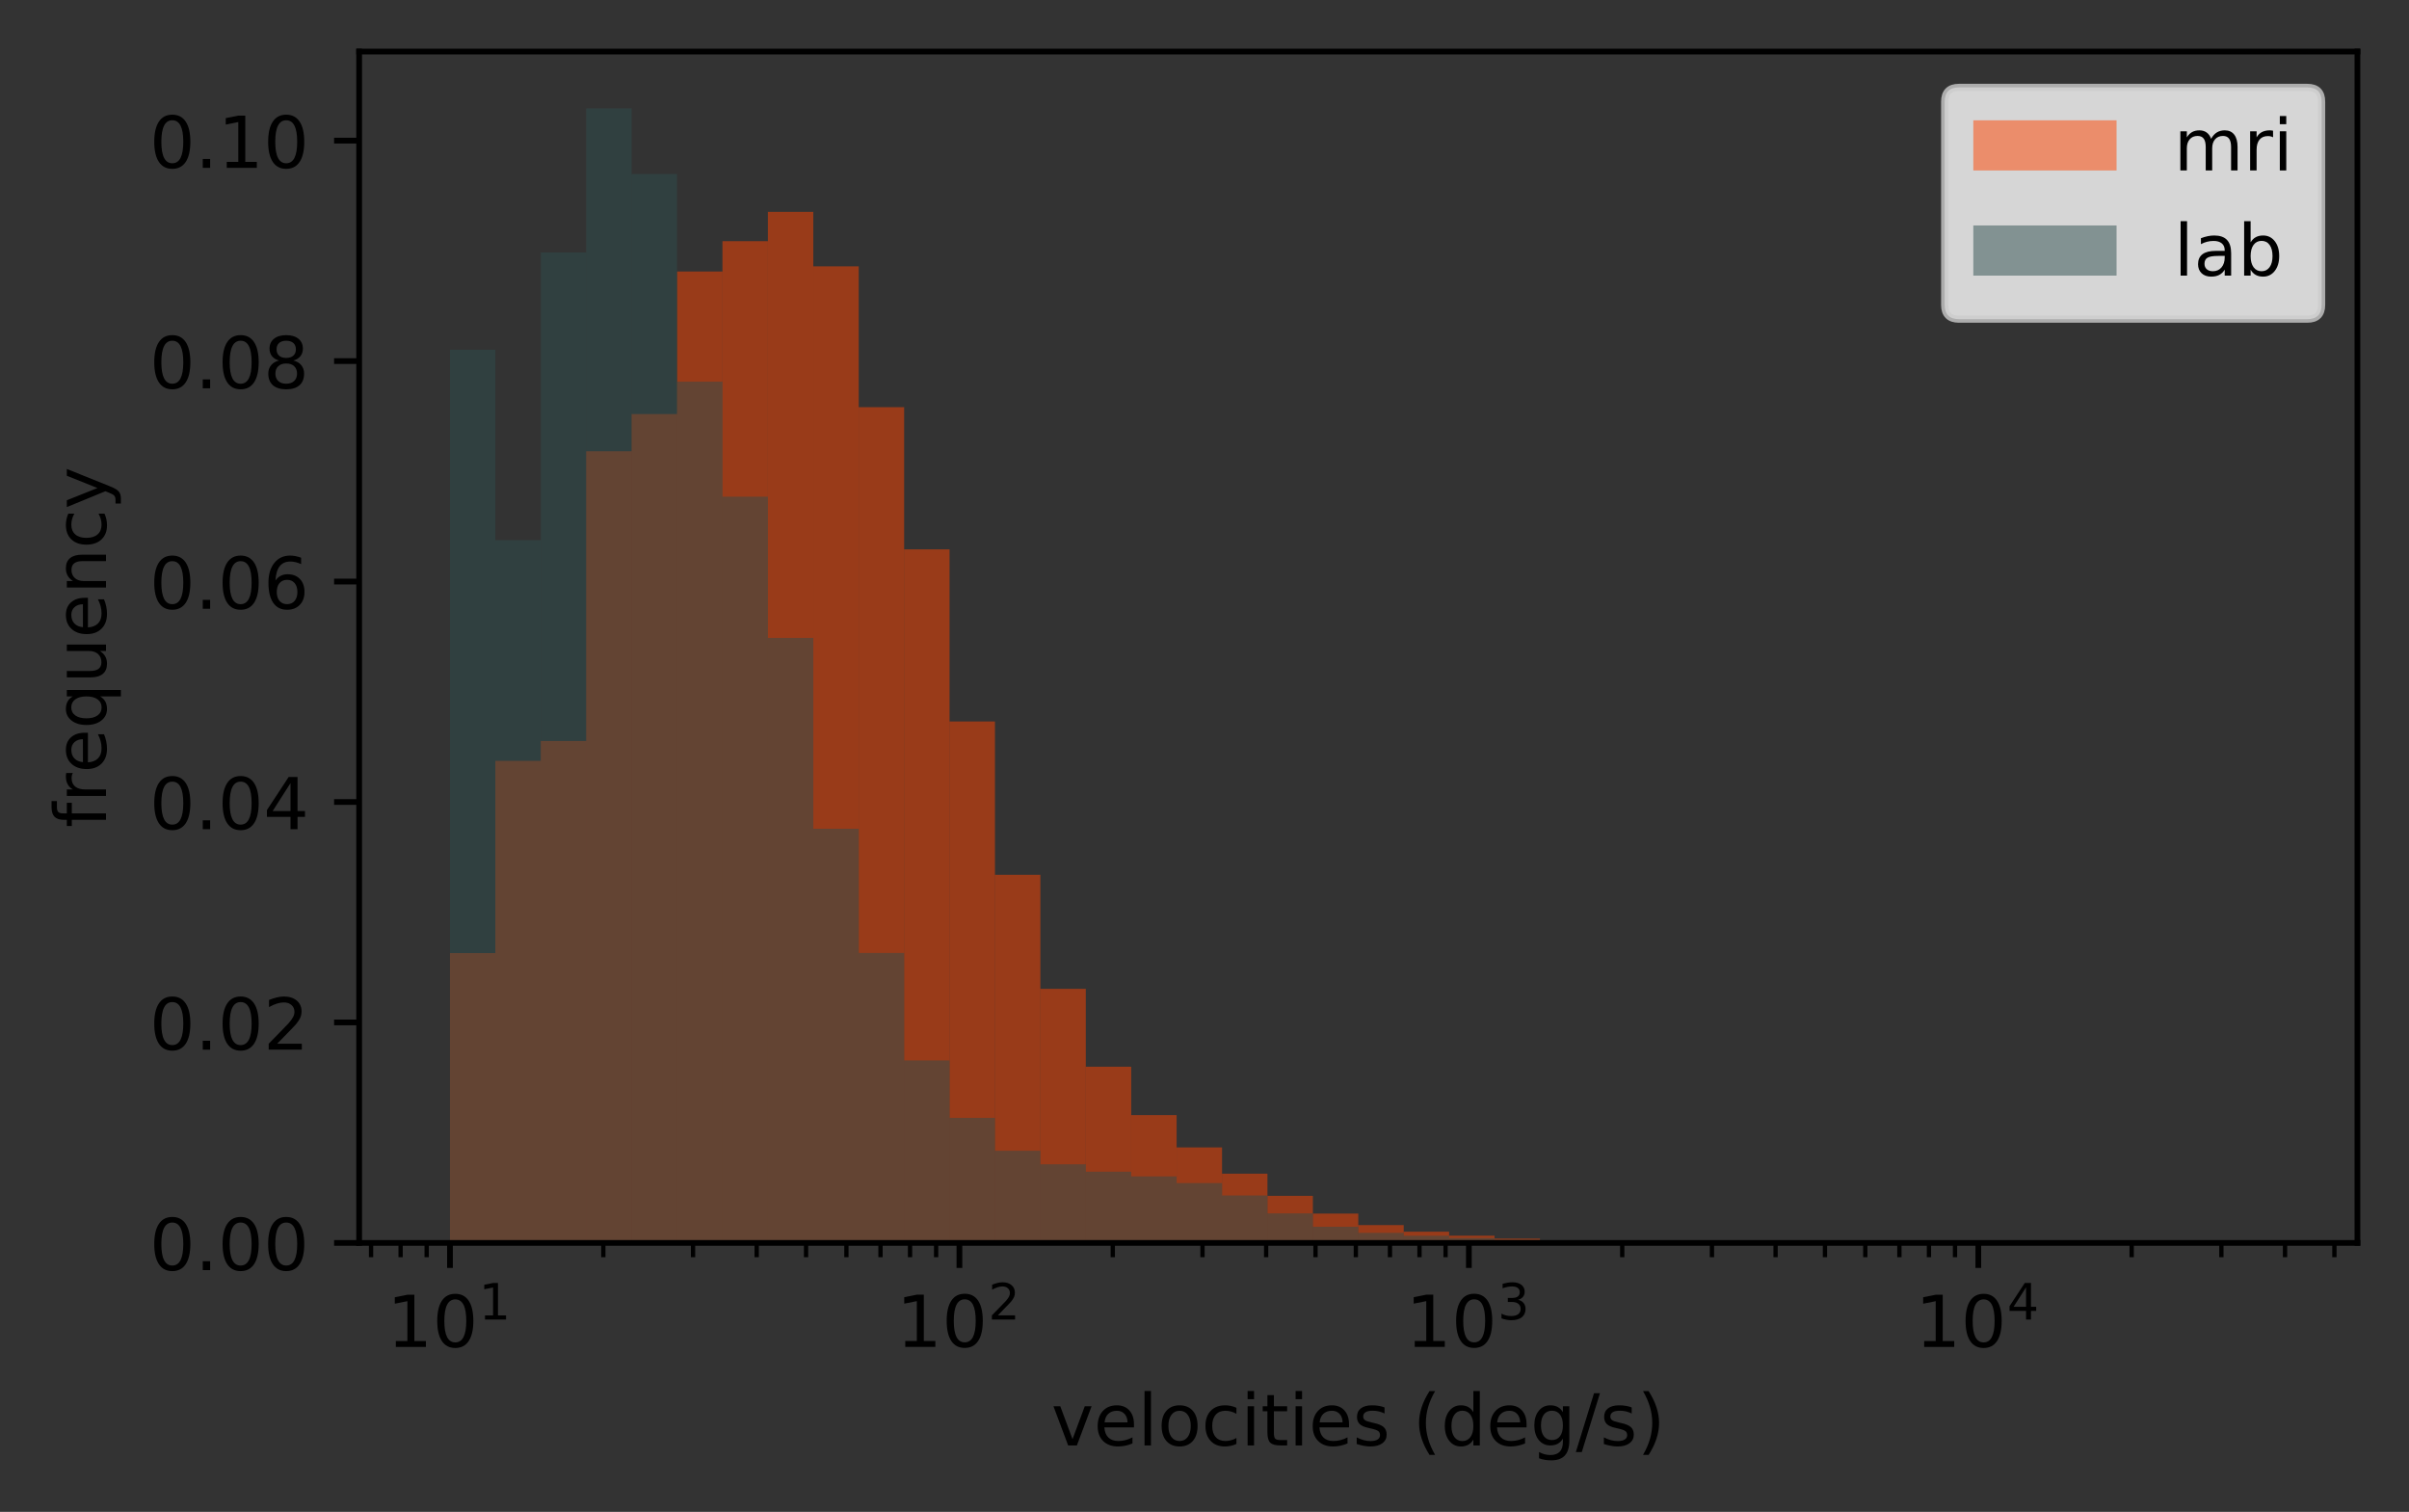 <?xml version="1.0" encoding="utf-8" standalone="no"?>
<!DOCTYPE svg PUBLIC "-//W3C//DTD SVG 1.1//EN"
  "http://www.w3.org/Graphics/SVG/1.1/DTD/svg11.dtd">
<!-- Created with matplotlib (https://matplotlib.org/) -->
<svg height="211.076pt" version="1.1" viewBox="0 0 336.344 211.076" width="336.344pt" xmlns="http://www.w3.org/2000/svg" xmlns:xlink="http://www.w3.org/1999/xlink">
 <rect x="0" y="0" width="336.344" height="211.076" fill="#333333" stroke="none"/>
 <defs>
  <style type="text/css">
*{stroke-linecap:butt;stroke-linejoin:round;}
  </style>
 </defs>
 <g id="figure_1">
  <g id="patch_1">
   <path d="M 0 211.076 
L 336.344 211.076 
L 336.344 0 
L 0 0 
z
" style="fill:none;"/>
  </g>
  <g id="axes_1">
   <g id="patch_2">
    <path d="M 50.144 173.52 
L 329.144 173.52 
L 329.144 7.2 
L 50.144 7.2 
z
" style="fill:none;"/>
   </g>
   <g id="patch_3">
    <path clip-path="url(#p67530478c2)" d="M 62.826 173.52 
L 69.166 173.52 
L 69.166 133.055 
L 62.826 133.055 
z
" style="fill:#ff4500;opacity:0.5;"/>
   </g>
   <g id="patch_4">
    <path clip-path="url(#p67530478c2)" d="M 69.166 173.52 
L 75.507 173.52 
L 75.507 106.223 
L 69.166 106.223 
z
" style="fill:#ff4500;opacity:0.5;"/>
   </g>
   <g id="patch_5">
    <path clip-path="url(#p67530478c2)" d="M 75.507 173.52 
L 81.848 173.52 
L 81.848 103.447 
L 75.507 103.447 
z
" style="fill:#ff4500;opacity:0.5;"/>
   </g>
   <g id="patch_6">
    <path clip-path="url(#p67530478c2)" d="M 81.848 173.52 
L 88.189 173.52 
L 88.189 63.003 
L 81.848 63.003 
z
" style="fill:#ff4500;opacity:0.5;"/>
   </g>
   <g id="patch_7">
    <path clip-path="url(#p67530478c2)" d="M 88.189 173.52 
L 94.53 173.52 
L 94.53 57.803 
L 88.189 57.803 
z
" style="fill:#ff4500;opacity:0.5;"/>
   </g>
   <g id="patch_8">
    <path clip-path="url(#p67530478c2)" d="M 94.53 173.52 
L 100.871 173.52 
L 100.871 37.905 
L 94.53 37.905 
z
" style="fill:#ff4500;opacity:0.5;"/>
   </g>
   <g id="patch_9">
    <path clip-path="url(#p67530478c2)" d="M 100.871 173.52 
L 107.212 173.52 
L 107.212 33.67 
L 100.871 33.67 
z
" style="fill:#ff4500;opacity:0.5;"/>
   </g>
   <g id="patch_10">
    <path clip-path="url(#p67530478c2)" d="M 107.212 173.52 
L 113.553 173.52 
L 113.553 29.583 
L 107.212 29.583 
z
" style="fill:#ff4500;opacity:0.5;"/>
   </g>
   <g id="patch_11">
    <path clip-path="url(#p67530478c2)" d="M 113.553 173.52 
L 119.894 173.52 
L 119.894 37.186 
L 113.553 37.186 
z
" style="fill:#ff4500;opacity:0.5;"/>
   </g>
   <g id="patch_12">
    <path clip-path="url(#p67530478c2)" d="M 119.894 173.52 
L 126.235 173.52 
L 126.235 56.848 
L 119.894 56.848 
z
" style="fill:#ff4500;opacity:0.5;"/>
   </g>
   <g id="patch_13">
    <path clip-path="url(#p67530478c2)" d="M 126.235 173.52 
L 132.576 173.52 
L 132.576 76.697 
L 126.235 76.697 
z
" style="fill:#ff4500;opacity:0.5;"/>
   </g>
   <g id="patch_14">
    <path clip-path="url(#p67530478c2)" d="M 132.576 173.52 
L 138.916 173.52 
L 138.916 100.725 
L 132.576 100.725 
z
" style="fill:#ff4500;opacity:0.5;"/>
   </g>
   <g id="patch_15">
    <path clip-path="url(#p67530478c2)" d="M 138.916 173.52 
L 145.257 173.52 
L 145.257 122.13 
L 138.916 122.13 
z
" style="fill:#ff4500;opacity:0.5;"/>
   </g>
   <g id="patch_16">
    <path clip-path="url(#p67530478c2)" d="M 145.257 173.52 
L 151.598 173.52 
L 151.598 138.051 
L 145.257 138.051 
z
" style="fill:#ff4500;opacity:0.5;"/>
   </g>
   <g id="patch_17">
    <path clip-path="url(#p67530478c2)" d="M 151.598 173.52 
L 157.939 173.52 
L 157.939 148.927 
L 151.598 148.927 
z
" style="fill:#ff4500;opacity:0.5;"/>
   </g>
   <g id="patch_18">
    <path clip-path="url(#p67530478c2)" d="M 157.939 173.52 
L 164.28 173.52 
L 164.28 155.676 
L 157.939 155.676 
z
" style="fill:#ff4500;opacity:0.5;"/>
   </g>
   <g id="patch_19">
    <path clip-path="url(#p67530478c2)" d="M 164.28 173.52 
L 170.621 173.52 
L 170.621 160.186 
L 164.28 160.186 
z
" style="fill:#ff4500;opacity:0.5;"/>
   </g>
   <g id="patch_20">
    <path clip-path="url(#p67530478c2)" d="M 170.621 173.52 
L 176.962 173.52 
L 176.962 163.858 
L 170.621 163.858 
z
" style="fill:#ff4500;opacity:0.5;"/>
   </g>
   <g id="patch_21">
    <path clip-path="url(#p67530478c2)" d="M 176.962 173.52 
L 183.303 173.52 
L 183.303 166.949 
L 176.962 166.949 
z
" style="fill:#ff4500;opacity:0.5;"/>
   </g>
   <g id="patch_22">
    <path clip-path="url(#p67530478c2)" d="M 183.303 173.52 
L 189.644 173.52 
L 189.644 169.424 
L 183.303 169.424 
z
" style="fill:#ff4500;opacity:0.5;"/>
   </g>
   <g id="patch_23">
    <path clip-path="url(#p67530478c2)" d="M 189.644 173.52 
L 195.985 173.52 
L 195.985 171.036 
L 189.644 171.036 
z
" style="fill:#ff4500;opacity:0.5;"/>
   </g>
   <g id="patch_24">
    <path clip-path="url(#p67530478c2)" d="M 195.985 173.52 
L 202.326 173.52 
L 202.326 171.958 
L 195.985 171.958 
z
" style="fill:#ff4500;opacity:0.5;"/>
   </g>
   <g id="patch_25">
    <path clip-path="url(#p67530478c2)" d="M 202.326 173.52 
L 208.666 173.52 
L 208.666 172.512 
L 202.326 172.512 
z
" style="fill:#ff4500;opacity:0.5;"/>
   </g>
   <g id="patch_26">
    <path clip-path="url(#p67530478c2)" d="M 208.666 173.52 
L 215.007 173.52 
L 215.007 172.923 
L 208.666 172.923 
z
" style="fill:#ff4500;opacity:0.5;"/>
   </g>
   <g id="patch_27">
    <path clip-path="url(#p67530478c2)" d="M 215.007 173.52 
L 221.348 173.52 
L 221.348 173.2 
L 215.007 173.2 
z
" style="fill:#ff4500;opacity:0.5;"/>
   </g>
   <g id="patch_28">
    <path clip-path="url(#p67530478c2)" d="M 221.348 173.52 
L 227.689 173.52 
L 227.689 173.364 
L 221.348 173.364 
z
" style="fill:#ff4500;opacity:0.5;"/>
   </g>
   <g id="patch_29">
    <path clip-path="url(#p67530478c2)" d="M 227.689 173.52 
L 234.03 173.52 
L 234.03 173.441 
L 227.689 173.441 
z
" style="fill:#ff4500;opacity:0.5;"/>
   </g>
   <g id="patch_30">
    <path clip-path="url(#p67530478c2)" d="M 234.03 173.52 
L 240.371 173.52 
L 240.371 173.481 
L 234.03 173.481 
z
" style="fill:#ff4500;opacity:0.5;"/>
   </g>
   <g id="patch_31">
    <path clip-path="url(#p67530478c2)" d="M 240.371 173.52 
L 246.712 173.52 
L 246.712 173.5 
L 240.371 173.5 
z
" style="fill:#ff4500;opacity:0.5;"/>
   </g>
   <g id="patch_32">
    <path clip-path="url(#p67530478c2)" d="M 246.712 173.52 
L 253.053 173.52 
L 253.053 173.511 
L 246.712 173.511 
z
" style="fill:#ff4500;opacity:0.5;"/>
   </g>
   <g id="patch_33">
    <path clip-path="url(#p67530478c2)" d="M 253.053 173.52 
L 259.394 173.52 
L 259.394 173.515 
L 253.053 173.515 
z
" style="fill:#ff4500;opacity:0.5;"/>
   </g>
   <g id="patch_34">
    <path clip-path="url(#p67530478c2)" d="M 259.394 173.52 
L 265.735 173.52 
L 265.735 173.515 
L 259.394 173.515 
z
" style="fill:#ff4500;opacity:0.5;"/>
   </g>
   <g id="patch_35">
    <path clip-path="url(#p67530478c2)" d="M 265.735 173.52 
L 272.076 173.52 
L 272.076 173.513 
L 265.735 173.513 
z
" style="fill:#ff4500;opacity:0.5;"/>
   </g>
   <g id="patch_36">
    <path clip-path="url(#p67530478c2)" d="M 272.076 173.52 
L 278.416 173.52 
L 278.416 173.508 
L 272.076 173.508 
z
" style="fill:#ff4500;opacity:0.5;"/>
   </g>
   <g id="patch_37">
    <path clip-path="url(#p67530478c2)" d="M 278.416 173.52 
L 284.757 173.52 
L 284.757 173.511 
L 278.416 173.511 
z
" style="fill:#ff4500;opacity:0.5;"/>
   </g>
   <g id="patch_38">
    <path clip-path="url(#p67530478c2)" d="M 284.757 173.52 
L 291.098 173.52 
L 291.098 173.516 
L 284.757 173.516 
z
" style="fill:#ff4500;opacity:0.5;"/>
   </g>
   <g id="patch_39">
    <path clip-path="url(#p67530478c2)" d="M 291.098 173.52 
L 297.439 173.52 
L 297.439 173.519 
L 291.098 173.519 
z
" style="fill:#ff4500;opacity:0.5;"/>
   </g>
   <g id="patch_40">
    <path clip-path="url(#p67530478c2)" d="M 297.439 173.52 
L 303.78 173.52 
L 303.78 173.52 
L 297.439 173.52 
z
" style="fill:#ff4500;opacity:0.5;"/>
   </g>
   <g id="patch_41">
    <path clip-path="url(#p67530478c2)" d="M 303.78 173.52 
L 310.121 173.52 
L 310.121 173.52 
L 303.78 173.52 
z
" style="fill:#ff4500;opacity:0.5;"/>
   </g>
   <g id="patch_42">
    <path clip-path="url(#p67530478c2)" d="M 310.121 173.52 
L 316.462 173.52 
L 316.462 173.52 
L 310.121 173.52 
z
" style="fill:#ff4500;opacity:0.5;"/>
   </g>
   <g id="patch_43">
    <path clip-path="url(#p67530478c2)" d="M 62.826 173.52 
L 69.166 173.52 
L 69.166 48.83 
L 62.826 48.83 
z
" style="fill:#2f4f4f;opacity:0.5;"/>
   </g>
   <g id="patch_44">
    <path clip-path="url(#p67530478c2)" d="M 69.166 173.52 
L 75.507 173.52 
L 75.507 75.411 
L 69.166 75.411 
z
" style="fill:#2f4f4f;opacity:0.5;"/>
   </g>
   <g id="patch_45">
    <path clip-path="url(#p67530478c2)" d="M 75.507 173.52 
L 81.848 173.52 
L 81.848 35.242 
L 75.507 35.242 
z
" style="fill:#2f4f4f;opacity:0.5;"/>
   </g>
   <g id="patch_46">
    <path clip-path="url(#p67530478c2)" d="M 81.848 173.52 
L 88.189 173.52 
L 88.189 15.12 
L 81.848 15.12 
z
" style="fill:#2f4f4f;opacity:0.5;"/>
   </g>
   <g id="patch_47">
    <path clip-path="url(#p67530478c2)" d="M 88.189 173.52 
L 94.53 173.52 
L 94.53 24.285 
L 88.189 24.285 
z
" style="fill:#2f4f4f;opacity:0.5;"/>
   </g>
   <g id="patch_48">
    <path clip-path="url(#p67530478c2)" d="M 94.53 173.52 
L 100.871 173.52 
L 100.871 53.286 
L 94.53 53.286 
z
" style="fill:#2f4f4f;opacity:0.5;"/>
   </g>
   <g id="patch_49">
    <path clip-path="url(#p67530478c2)" d="M 100.871 173.52 
L 107.212 173.52 
L 107.212 69.341 
L 100.871 69.341 
z
" style="fill:#2f4f4f;opacity:0.5;"/>
   </g>
   <g id="patch_50">
    <path clip-path="url(#p67530478c2)" d="M 107.212 173.52 
L 113.553 173.52 
L 113.553 89.058 
L 107.212 89.058 
z
" style="fill:#2f4f4f;opacity:0.5;"/>
   </g>
   <g id="patch_51">
    <path clip-path="url(#p67530478c2)" d="M 113.553 173.52 
L 119.894 173.52 
L 119.894 115.7 
L 113.553 115.7 
z
" style="fill:#2f4f4f;opacity:0.5;"/>
   </g>
   <g id="patch_52">
    <path clip-path="url(#p67530478c2)" d="M 119.894 173.52 
L 126.235 173.52 
L 126.235 133.041 
L 119.894 133.041 
z
" style="fill:#2f4f4f;opacity:0.5;"/>
   </g>
   <g id="patch_53">
    <path clip-path="url(#p67530478c2)" d="M 126.235 173.52 
L 132.576 173.52 
L 132.576 148.047 
L 126.235 148.047 
z
" style="fill:#2f4f4f;opacity:0.5;"/>
   </g>
   <g id="patch_54">
    <path clip-path="url(#p67530478c2)" d="M 132.576 173.52 
L 138.916 173.52 
L 138.916 156.062 
L 132.576 156.062 
z
" style="fill:#2f4f4f;opacity:0.5;"/>
   </g>
   <g id="patch_55">
    <path clip-path="url(#p67530478c2)" d="M 138.916 173.52 
L 145.257 173.52 
L 145.257 160.654 
L 138.916 160.654 
z
" style="fill:#2f4f4f;opacity:0.5;"/>
   </g>
   <g id="patch_56">
    <path clip-path="url(#p67530478c2)" d="M 145.257 173.52 
L 151.598 173.52 
L 151.598 162.552 
L 145.257 162.552 
z
" style="fill:#2f4f4f;opacity:0.5;"/>
   </g>
   <g id="patch_57">
    <path clip-path="url(#p67530478c2)" d="M 151.598 173.52 
L 157.939 173.52 
L 157.939 163.583 
L 151.598 163.583 
z
" style="fill:#2f4f4f;opacity:0.5;"/>
   </g>
   <g id="patch_58">
    <path clip-path="url(#p67530478c2)" d="M 157.939 173.52 
L 164.28 173.52 
L 164.28 164.232 
L 157.939 164.232 
z
" style="fill:#2f4f4f;opacity:0.5;"/>
   </g>
   <g id="patch_59">
    <path clip-path="url(#p67530478c2)" d="M 164.28 173.52 
L 170.621 173.52 
L 170.621 165.166 
L 164.28 165.166 
z
" style="fill:#2f4f4f;opacity:0.5;"/>
   </g>
   <g id="patch_60">
    <path clip-path="url(#p67530478c2)" d="M 170.621 173.52 
L 176.962 173.52 
L 176.962 166.895 
L 170.621 166.895 
z
" style="fill:#2f4f4f;opacity:0.5;"/>
   </g>
   <g id="patch_61">
    <path clip-path="url(#p67530478c2)" d="M 176.962 173.52 
L 183.303 173.52 
L 183.303 169.404 
L 176.962 169.404 
z
" style="fill:#2f4f4f;opacity:0.5;"/>
   </g>
   <g id="patch_62">
    <path clip-path="url(#p67530478c2)" d="M 183.303 173.52 
L 189.644 173.52 
L 189.644 171.268 
L 183.303 171.268 
z
" style="fill:#2f4f4f;opacity:0.5;"/>
   </g>
   <g id="patch_63">
    <path clip-path="url(#p67530478c2)" d="M 189.644 173.52 
L 195.985 173.52 
L 195.985 172.115 
L 189.644 172.115 
z
" style="fill:#2f4f4f;opacity:0.5;"/>
   </g>
   <g id="patch_64">
    <path clip-path="url(#p67530478c2)" d="M 195.985 173.52 
L 202.326 173.52 
L 202.326 172.522 
L 195.985 172.522 
z
" style="fill:#2f4f4f;opacity:0.5;"/>
   </g>
   <g id="patch_65">
    <path clip-path="url(#p67530478c2)" d="M 202.326 173.52 
L 208.666 173.52 
L 208.666 172.834 
L 202.326 172.834 
z
" style="fill:#2f4f4f;opacity:0.5;"/>
   </g>
   <g id="patch_66">
    <path clip-path="url(#p67530478c2)" d="M 208.666 173.52 
L 215.007 173.52 
L 215.007 173.071 
L 208.666 173.071 
z
" style="fill:#2f4f4f;opacity:0.5;"/>
   </g>
   <g id="patch_67">
    <path clip-path="url(#p67530478c2)" d="M 215.007 173.52 
L 221.348 173.52 
L 221.348 173.228 
L 215.007 173.228 
z
" style="fill:#2f4f4f;opacity:0.5;"/>
   </g>
   <g id="patch_68">
    <path clip-path="url(#p67530478c2)" d="M 221.348 173.52 
L 227.689 173.52 
L 227.689 173.328 
L 221.348 173.328 
z
" style="fill:#2f4f4f;opacity:0.5;"/>
   </g>
   <g id="patch_69">
    <path clip-path="url(#p67530478c2)" d="M 227.689 173.52 
L 234.03 173.52 
L 234.03 173.394 
L 227.689 173.394 
z
" style="fill:#2f4f4f;opacity:0.5;"/>
   </g>
   <g id="patch_70">
    <path clip-path="url(#p67530478c2)" d="M 234.03 173.52 
L 240.371 173.52 
L 240.371 173.437 
L 234.03 173.437 
z
" style="fill:#2f4f4f;opacity:0.5;"/>
   </g>
   <g id="patch_71">
    <path clip-path="url(#p67530478c2)" d="M 240.371 173.52 
L 246.712 173.52 
L 246.712 173.466 
L 240.371 173.466 
z
" style="fill:#2f4f4f;opacity:0.5;"/>
   </g>
   <g id="patch_72">
    <path clip-path="url(#p67530478c2)" d="M 246.712 173.52 
L 253.053 173.52 
L 253.053 173.487 
L 246.712 173.487 
z
" style="fill:#2f4f4f;opacity:0.5;"/>
   </g>
   <g id="patch_73">
    <path clip-path="url(#p67530478c2)" d="M 253.053 173.52 
L 259.394 173.52 
L 259.394 173.5 
L 253.053 173.5 
z
" style="fill:#2f4f4f;opacity:0.5;"/>
   </g>
   <g id="patch_74">
    <path clip-path="url(#p67530478c2)" d="M 259.394 173.52 
L 265.735 173.52 
L 265.735 173.51 
L 259.394 173.51 
z
" style="fill:#2f4f4f;opacity:0.5;"/>
   </g>
   <g id="patch_75">
    <path clip-path="url(#p67530478c2)" d="M 265.735 173.52 
L 272.076 173.52 
L 272.076 173.512 
L 265.735 173.512 
z
" style="fill:#2f4f4f;opacity:0.5;"/>
   </g>
   <g id="patch_76">
    <path clip-path="url(#p67530478c2)" d="M 272.076 173.52 
L 278.416 173.52 
L 278.416 173.514 
L 272.076 173.514 
z
" style="fill:#2f4f4f;opacity:0.5;"/>
   </g>
   <g id="patch_77">
    <path clip-path="url(#p67530478c2)" d="M 278.416 173.52 
L 284.757 173.52 
L 284.757 173.515 
L 278.416 173.515 
z
" style="fill:#2f4f4f;opacity:0.5;"/>
   </g>
   <g id="patch_78">
    <path clip-path="url(#p67530478c2)" d="M 284.757 173.52 
L 291.098 173.52 
L 291.098 173.515 
L 284.757 173.515 
z
" style="fill:#2f4f4f;opacity:0.5;"/>
   </g>
   <g id="patch_79">
    <path clip-path="url(#p67530478c2)" d="M 291.098 173.52 
L 297.439 173.52 
L 297.439 173.514 
L 291.098 173.514 
z
" style="fill:#2f4f4f;opacity:0.5;"/>
   </g>
   <g id="patch_80">
    <path clip-path="url(#p67530478c2)" d="M 297.439 173.52 
L 303.78 173.52 
L 303.78 173.515 
L 297.439 173.515 
z
" style="fill:#2f4f4f;opacity:0.5;"/>
   </g>
   <g id="patch_81">
    <path clip-path="url(#p67530478c2)" d="M 303.78 173.52 
L 310.121 173.52 
L 310.121 173.517 
L 303.78 173.517 
z
" style="fill:#2f4f4f;opacity:0.5;"/>
   </g>
   <g id="patch_82">
    <path clip-path="url(#p67530478c2)" d="M 310.121 173.52 
L 316.462 173.52 
L 316.462 173.518 
L 310.121 173.518 
z
" style="fill:#2f4f4f;opacity:0.5;"/>
   </g>
   <g id="matplotlib.axis_1">
    <g id="xtick_1">
     <g id="line2d_1">
      <defs>
       <path d="M 0 0 
L 0 3.5 
" id="mc84f4c2211" style="stroke:#000000;stroke-width:0.8;"/>
      </defs>
      <g>
       <use style="stroke:#000000;stroke-width:0.8;" x="62.826" xlink:href="#mc84f4c2211" y="173.52"/>
      </g>
     </g>
     <g id="text_1">
      <!-- $\mathdefault{10^{1}}$ -->
      <defs>
       <path d="M 12.406 8.297 
L 28.516 8.297 
L 28.516 63.922 
L 10.984 60.406 
L 10.984 69.391 
L 28.422 72.906 
L 38.281 72.906 
L 38.281 8.297 
L 54.391 8.297 
L 54.391 0 
L 12.406 0 
z
" id="DejaVuSans-49"/>
       <path d="M 31.781 66.406 
Q 24.172 66.406 20.328 58.906 
Q 16.5 51.422 16.5 36.375 
Q 16.5 21.391 20.328 13.891 
Q 24.172 6.391 31.781 6.391 
Q 39.453 6.391 43.281 13.891 
Q 47.125 21.391 47.125 36.375 
Q 47.125 51.422 43.281 58.906 
Q 39.453 66.406 31.781 66.406 
z
M 31.781 74.219 
Q 44.047 74.219 50.516 64.516 
Q 56.984 54.828 56.984 36.375 
Q 56.984 17.969 50.516 8.266 
Q 44.047 -1.422 31.781 -1.422 
Q 19.531 -1.422 13.062 8.266 
Q 6.594 17.969 6.594 36.375 
Q 6.594 54.828 13.062 64.516 
Q 19.531 74.219 31.781 74.219 
z
" id="DejaVuSans-48"/>
      </defs>
      <g transform="translate(54.026 188.118)scale(0.1 -0.1)">
       <use transform="translate(0 0.684)" xlink:href="#DejaVuSans-49"/>
       <use transform="translate(63.623 0.684)" xlink:href="#DejaVuSans-48"/>
       <use transform="translate(128.203 38.966)scale(0.7)" xlink:href="#DejaVuSans-49"/>
      </g>
     </g>
    </g>
    <g id="xtick_2">
     <g id="line2d_2">
      <g>
       <use style="stroke:#000000;stroke-width:0.8;" x="133.954" xlink:href="#mc84f4c2211" y="173.52"/>
      </g>
     </g>
     <g id="text_2">
      <!-- $\mathdefault{10^{2}}$ -->
      <defs>
       <path d="M 19.188 8.297 
L 53.609 8.297 
L 53.609 0 
L 7.328 0 
L 7.328 8.297 
Q 12.938 14.109 22.625 23.891 
Q 32.328 33.688 34.812 36.531 
Q 39.547 41.844 41.422 45.531 
Q 43.312 49.219 43.312 52.781 
Q 43.312 58.594 39.234 62.25 
Q 35.156 65.922 28.609 65.922 
Q 23.969 65.922 18.812 64.312 
Q 13.672 62.703 7.812 59.422 
L 7.812 69.391 
Q 13.766 71.781 18.938 73 
Q 24.125 74.219 28.422 74.219 
Q 39.75 74.219 46.484 68.547 
Q 53.219 62.891 53.219 53.422 
Q 53.219 48.922 51.531 44.891 
Q 49.859 40.875 45.406 35.406 
Q 44.188 33.984 37.641 27.219 
Q 31.109 20.453 19.188 8.297 
z
" id="DejaVuSans-50"/>
      </defs>
      <g transform="translate(125.154 188.118)scale(0.1 -0.1)">
       <use transform="translate(0 0.766)" xlink:href="#DejaVuSans-49"/>
       <use transform="translate(63.623 0.766)" xlink:href="#DejaVuSans-48"/>
       <use transform="translate(128.203 39.047)scale(0.7)" xlink:href="#DejaVuSans-50"/>
      </g>
     </g>
    </g>
    <g id="xtick_3">
     <g id="line2d_3">
      <g>
       <use style="stroke:#000000;stroke-width:0.8;" x="205.083" xlink:href="#mc84f4c2211" y="173.52"/>
      </g>
     </g>
     <g id="text_3">
      <!-- $\mathdefault{10^{3}}$ -->
      <defs>
       <path d="M 40.578 39.312 
Q 47.656 37.797 51.625 33 
Q 55.609 28.219 55.609 21.188 
Q 55.609 10.406 48.188 4.484 
Q 40.766 -1.422 27.094 -1.422 
Q 22.516 -1.422 17.656 -0.516 
Q 12.797 0.391 7.625 2.203 
L 7.625 11.719 
Q 11.719 9.328 16.594 8.109 
Q 21.484 6.891 26.812 6.891 
Q 36.078 6.891 40.938 10.547 
Q 45.797 14.203 45.797 21.188 
Q 45.797 27.641 41.281 31.266 
Q 36.766 34.906 28.719 34.906 
L 20.219 34.906 
L 20.219 43.016 
L 29.109 43.016 
Q 36.375 43.016 40.234 45.922 
Q 44.094 48.828 44.094 54.297 
Q 44.094 59.906 40.109 62.906 
Q 36.141 65.922 28.719 65.922 
Q 24.656 65.922 20.016 65.031 
Q 15.375 64.156 9.812 62.312 
L 9.812 71.094 
Q 15.438 72.656 20.344 73.438 
Q 25.25 74.219 29.594 74.219 
Q 40.828 74.219 47.359 69.109 
Q 53.906 64.016 53.906 55.328 
Q 53.906 49.266 50.438 45.094 
Q 46.969 40.922 40.578 39.312 
z
" id="DejaVuSans-51"/>
      </defs>
      <g transform="translate(196.283 188.118)scale(0.1 -0.1)">
       <use transform="translate(0 0.766)" xlink:href="#DejaVuSans-49"/>
       <use transform="translate(63.623 0.766)" xlink:href="#DejaVuSans-48"/>
       <use transform="translate(128.203 39.047)scale(0.7)" xlink:href="#DejaVuSans-51"/>
      </g>
     </g>
    </g>
    <g id="xtick_4">
     <g id="line2d_4">
      <g>
       <use style="stroke:#000000;stroke-width:0.8;" x="276.212" xlink:href="#mc84f4c2211" y="173.52"/>
      </g>
     </g>
     <g id="text_4">
      <!-- $\mathdefault{10^{4}}$ -->
      <defs>
       <path d="M 37.797 64.312 
L 12.891 25.391 
L 37.797 25.391 
z
M 35.203 72.906 
L 47.609 72.906 
L 47.609 25.391 
L 58.016 25.391 
L 58.016 17.188 
L 47.609 17.188 
L 47.609 0 
L 37.797 0 
L 37.797 17.188 
L 4.891 17.188 
L 4.891 26.703 
z
" id="DejaVuSans-52"/>
      </defs>
      <g transform="translate(267.412 188.118)scale(0.1 -0.1)">
       <use transform="translate(0 0.684)" xlink:href="#DejaVuSans-49"/>
       <use transform="translate(63.623 0.684)" xlink:href="#DejaVuSans-48"/>
       <use transform="translate(128.203 38.966)scale(0.7)" xlink:href="#DejaVuSans-52"/>
      </g>
     </g>
    </g>
    <g id="xtick_5">
     <g id="line2d_5">
      <defs>
       <path d="M 0 0 
L 0 2 
" id="mb5d6087bf0" style="stroke:#000000;stroke-width:0.6;"/>
      </defs>
      <g>
       <use style="stroke:#000000;stroke-width:0.6;" x="51.808" xlink:href="#mb5d6087bf0" y="173.52"/>
      </g>
     </g>
    </g>
    <g id="xtick_6">
     <g id="line2d_6">
      <g>
       <use style="stroke:#000000;stroke-width:0.6;" x="55.932" xlink:href="#mb5d6087bf0" y="173.52"/>
      </g>
     </g>
    </g>
    <g id="xtick_7">
     <g id="line2d_7">
      <g>
       <use style="stroke:#000000;stroke-width:0.6;" x="59.571" xlink:href="#mb5d6087bf0" y="173.52"/>
      </g>
     </g>
    </g>
    <g id="xtick_8">
     <g id="line2d_8">
      <g>
       <use style="stroke:#000000;stroke-width:0.6;" x="84.237" xlink:href="#mb5d6087bf0" y="173.52"/>
      </g>
     </g>
    </g>
    <g id="xtick_9">
     <g id="line2d_9">
      <g>
       <use style="stroke:#000000;stroke-width:0.6;" x="96.763" xlink:href="#mb5d6087bf0" y="173.52"/>
      </g>
     </g>
    </g>
    <g id="xtick_10">
     <g id="line2d_10">
      <g>
       <use style="stroke:#000000;stroke-width:0.6;" x="105.649" xlink:href="#mb5d6087bf0" y="173.52"/>
      </g>
     </g>
    </g>
    <g id="xtick_11">
     <g id="line2d_11">
      <g>
       <use style="stroke:#000000;stroke-width:0.6;" x="112.543" xlink:href="#mb5d6087bf0" y="173.52"/>
      </g>
     </g>
    </g>
    <g id="xtick_12">
     <g id="line2d_12">
      <g>
       <use style="stroke:#000000;stroke-width:0.6;" x="118.175" xlink:href="#mb5d6087bf0" y="173.52"/>
      </g>
     </g>
    </g>
    <g id="xtick_13">
     <g id="line2d_13">
      <g>
       <use style="stroke:#000000;stroke-width:0.6;" x="122.936" xlink:href="#mb5d6087bf0" y="173.52"/>
      </g>
     </g>
    </g>
    <g id="xtick_14">
     <g id="line2d_14">
      <g>
       <use style="stroke:#000000;stroke-width:0.6;" x="127.061" xlink:href="#mb5d6087bf0" y="173.52"/>
      </g>
     </g>
    </g>
    <g id="xtick_15">
     <g id="line2d_15">
      <g>
       <use style="stroke:#000000;stroke-width:0.6;" x="130.7" xlink:href="#mb5d6087bf0" y="173.52"/>
      </g>
     </g>
    </g>
    <g id="xtick_16">
     <g id="line2d_16">
      <g>
       <use style="stroke:#000000;stroke-width:0.6;" x="155.366" xlink:href="#mb5d6087bf0" y="173.52"/>
      </g>
     </g>
    </g>
    <g id="xtick_17">
     <g id="line2d_17">
      <g>
       <use style="stroke:#000000;stroke-width:0.6;" x="167.892" xlink:href="#mb5d6087bf0" y="173.52"/>
      </g>
     </g>
    </g>
    <g id="xtick_18">
     <g id="line2d_18">
      <g>
       <use style="stroke:#000000;stroke-width:0.6;" x="176.778" xlink:href="#mb5d6087bf0" y="173.52"/>
      </g>
     </g>
    </g>
    <g id="xtick_19">
     <g id="line2d_19">
      <g>
       <use style="stroke:#000000;stroke-width:0.6;" x="183.671" xlink:href="#mb5d6087bf0" y="173.52"/>
      </g>
     </g>
    </g>
    <g id="xtick_20">
     <g id="line2d_20">
      <g>
       <use style="stroke:#000000;stroke-width:0.6;" x="189.303" xlink:href="#mb5d6087bf0" y="173.52"/>
      </g>
     </g>
    </g>
    <g id="xtick_21">
     <g id="line2d_21">
      <g>
       <use style="stroke:#000000;stroke-width:0.6;" x="194.065" xlink:href="#mb5d6087bf0" y="173.52"/>
      </g>
     </g>
    </g>
    <g id="xtick_22">
     <g id="line2d_22">
      <g>
       <use style="stroke:#000000;stroke-width:0.6;" x="198.19" xlink:href="#mb5d6087bf0" y="173.52"/>
      </g>
     </g>
    </g>
    <g id="xtick_23">
     <g id="line2d_23">
      <g>
       <use style="stroke:#000000;stroke-width:0.6;" x="201.829" xlink:href="#mb5d6087bf0" y="173.52"/>
      </g>
     </g>
    </g>
    <g id="xtick_24">
     <g id="line2d_24">
      <g>
       <use style="stroke:#000000;stroke-width:0.6;" x="226.495" xlink:href="#mb5d6087bf0" y="173.52"/>
      </g>
     </g>
    </g>
    <g id="xtick_25">
     <g id="line2d_25">
      <g>
       <use style="stroke:#000000;stroke-width:0.6;" x="239.02" xlink:href="#mb5d6087bf0" y="173.52"/>
      </g>
     </g>
    </g>
    <g id="xtick_26">
     <g id="line2d_26">
      <g>
       <use style="stroke:#000000;stroke-width:0.6;" x="247.907" xlink:href="#mb5d6087bf0" y="173.52"/>
      </g>
     </g>
    </g>
    <g id="xtick_27">
     <g id="line2d_27">
      <g>
       <use style="stroke:#000000;stroke-width:0.6;" x="254.8" xlink:href="#mb5d6087bf0" y="173.52"/>
      </g>
     </g>
    </g>
    <g id="xtick_28">
     <g id="line2d_28">
      <g>
       <use style="stroke:#000000;stroke-width:0.6;" x="260.432" xlink:href="#mb5d6087bf0" y="173.52"/>
      </g>
     </g>
    </g>
    <g id="xtick_29">
     <g id="line2d_29">
      <g>
       <use style="stroke:#000000;stroke-width:0.6;" x="265.194" xlink:href="#mb5d6087bf0" y="173.52"/>
      </g>
     </g>
    </g>
    <g id="xtick_30">
     <g id="line2d_30">
      <g>
       <use style="stroke:#000000;stroke-width:0.6;" x="269.319" xlink:href="#mb5d6087bf0" y="173.52"/>
      </g>
     </g>
    </g>
    <g id="xtick_31">
     <g id="line2d_31">
      <g>
       <use style="stroke:#000000;stroke-width:0.6;" x="272.957" xlink:href="#mb5d6087bf0" y="173.52"/>
      </g>
     </g>
    </g>
    <g id="xtick_32">
     <g id="line2d_32">
      <g>
       <use style="stroke:#000000;stroke-width:0.6;" x="297.624" xlink:href="#mb5d6087bf0" y="173.52"/>
      </g>
     </g>
    </g>
    <g id="xtick_33">
     <g id="line2d_33">
      <g>
       <use style="stroke:#000000;stroke-width:0.6;" x="310.149" xlink:href="#mb5d6087bf0" y="173.52"/>
      </g>
     </g>
    </g>
    <g id="xtick_34">
     <g id="line2d_34">
      <g>
       <use style="stroke:#000000;stroke-width:0.6;" x="319.036" xlink:href="#mb5d6087bf0" y="173.52"/>
      </g>
     </g>
    </g>
    <g id="xtick_35">
     <g id="line2d_35">
      <g>
       <use style="stroke:#000000;stroke-width:0.6;" x="325.929" xlink:href="#mb5d6087bf0" y="173.52"/>
      </g>
     </g>
    </g>
    <g id="text_5">
     <!-- velocities (deg/s) -->
     <defs>
      <path d="M 2.984 54.688 
L 12.5 54.688 
L 29.594 8.797 
L 46.688 54.688 
L 56.203 54.688 
L 35.688 0 
L 23.484 0 
z
" id="DejaVuSans-118"/>
      <path d="M 56.203 29.594 
L 56.203 25.203 
L 14.891 25.203 
Q 15.484 15.922 20.484 11.062 
Q 25.484 6.203 34.422 6.203 
Q 39.594 6.203 44.453 7.469 
Q 49.312 8.734 54.109 11.281 
L 54.109 2.781 
Q 49.266 0.734 44.188 -0.344 
Q 39.109 -1.422 33.891 -1.422 
Q 20.797 -1.422 13.156 6.188 
Q 5.516 13.812 5.516 26.812 
Q 5.516 40.234 12.766 48.109 
Q 20.016 56 32.328 56 
Q 43.359 56 49.781 48.891 
Q 56.203 41.797 56.203 29.594 
z
M 47.219 32.234 
Q 47.125 39.594 43.094 43.984 
Q 39.062 48.391 32.422 48.391 
Q 24.906 48.391 20.391 44.141 
Q 15.875 39.891 15.188 32.172 
z
" id="DejaVuSans-101"/>
      <path d="M 9.422 75.984 
L 18.406 75.984 
L 18.406 0 
L 9.422 0 
z
" id="DejaVuSans-108"/>
      <path d="M 30.609 48.391 
Q 23.391 48.391 19.188 42.75 
Q 14.984 37.109 14.984 27.297 
Q 14.984 17.484 19.156 11.844 
Q 23.344 6.203 30.609 6.203 
Q 37.797 6.203 41.984 11.859 
Q 46.188 17.531 46.188 27.297 
Q 46.188 37.016 41.984 42.703 
Q 37.797 48.391 30.609 48.391 
z
M 30.609 56 
Q 42.328 56 49.016 48.375 
Q 55.719 40.766 55.719 27.297 
Q 55.719 13.875 49.016 6.219 
Q 42.328 -1.422 30.609 -1.422 
Q 18.844 -1.422 12.172 6.219 
Q 5.516 13.875 5.516 27.297 
Q 5.516 40.766 12.172 48.375 
Q 18.844 56 30.609 56 
z
" id="DejaVuSans-111"/>
      <path d="M 48.781 52.594 
L 48.781 44.188 
Q 44.969 46.297 41.141 47.344 
Q 37.312 48.391 33.406 48.391 
Q 24.656 48.391 19.812 42.844 
Q 14.984 37.312 14.984 27.297 
Q 14.984 17.281 19.812 11.734 
Q 24.656 6.203 33.406 6.203 
Q 37.312 6.203 41.141 7.25 
Q 44.969 8.297 48.781 10.406 
L 48.781 2.094 
Q 45.016 0.344 40.984 -0.531 
Q 36.969 -1.422 32.422 -1.422 
Q 20.062 -1.422 12.781 6.344 
Q 5.516 14.109 5.516 27.297 
Q 5.516 40.672 12.859 48.328 
Q 20.219 56 33.016 56 
Q 37.156 56 41.109 55.141 
Q 45.062 54.297 48.781 52.594 
z
" id="DejaVuSans-99"/>
      <path d="M 9.422 54.688 
L 18.406 54.688 
L 18.406 0 
L 9.422 0 
z
M 9.422 75.984 
L 18.406 75.984 
L 18.406 64.594 
L 9.422 64.594 
z
" id="DejaVuSans-105"/>
      <path d="M 18.312 70.219 
L 18.312 54.688 
L 36.812 54.688 
L 36.812 47.703 
L 18.312 47.703 
L 18.312 18.016 
Q 18.312 11.328 20.141 9.422 
Q 21.969 7.516 27.594 7.516 
L 36.812 7.516 
L 36.812 0 
L 27.594 0 
Q 17.188 0 13.234 3.875 
Q 9.281 7.766 9.281 18.016 
L 9.281 47.703 
L 2.688 47.703 
L 2.688 54.688 
L 9.281 54.688 
L 9.281 70.219 
z
" id="DejaVuSans-116"/>
      <path d="M 44.281 53.078 
L 44.281 44.578 
Q 40.484 46.531 36.375 47.5 
Q 32.281 48.484 27.875 48.484 
Q 21.188 48.484 17.844 46.438 
Q 14.5 44.391 14.5 40.281 
Q 14.5 37.156 16.891 35.375 
Q 19.281 33.594 26.516 31.984 
L 29.594 31.297 
Q 39.156 29.25 43.188 25.516 
Q 47.219 21.781 47.219 15.094 
Q 47.219 7.469 41.188 3.016 
Q 35.156 -1.422 24.609 -1.422 
Q 20.219 -1.422 15.453 -0.562 
Q 10.688 0.297 5.422 2 
L 5.422 11.281 
Q 10.406 8.688 15.234 7.391 
Q 20.062 6.109 24.812 6.109 
Q 31.156 6.109 34.562 8.281 
Q 37.984 10.453 37.984 14.406 
Q 37.984 18.062 35.516 20.016 
Q 33.062 21.969 24.703 23.781 
L 21.578 24.516 
Q 13.234 26.266 9.516 29.906 
Q 5.812 33.547 5.812 39.891 
Q 5.812 47.609 11.281 51.797 
Q 16.75 56 26.812 56 
Q 31.781 56 36.172 55.266 
Q 40.578 54.547 44.281 53.078 
z
" id="DejaVuSans-115"/>
      <path id="DejaVuSans-32"/>
      <path d="M 31 75.875 
Q 24.469 64.656 21.281 53.656 
Q 18.109 42.672 18.109 31.391 
Q 18.109 20.125 21.312 9.062 
Q 24.516 -2 31 -13.188 
L 23.188 -13.188 
Q 15.875 -1.703 12.234 9.375 
Q 8.594 20.453 8.594 31.391 
Q 8.594 42.281 12.203 53.312 
Q 15.828 64.359 23.188 75.875 
z
" id="DejaVuSans-40"/>
      <path d="M 45.406 46.391 
L 45.406 75.984 
L 54.391 75.984 
L 54.391 0 
L 45.406 0 
L 45.406 8.203 
Q 42.578 3.328 38.25 0.953 
Q 33.938 -1.422 27.875 -1.422 
Q 17.969 -1.422 11.734 6.484 
Q 5.516 14.406 5.516 27.297 
Q 5.516 40.188 11.734 48.094 
Q 17.969 56 27.875 56 
Q 33.938 56 38.25 53.625 
Q 42.578 51.266 45.406 46.391 
z
M 14.797 27.297 
Q 14.797 17.391 18.875 11.75 
Q 22.953 6.109 30.078 6.109 
Q 37.203 6.109 41.297 11.75 
Q 45.406 17.391 45.406 27.297 
Q 45.406 37.203 41.297 42.844 
Q 37.203 48.484 30.078 48.484 
Q 22.953 48.484 18.875 42.844 
Q 14.797 37.203 14.797 27.297 
z
" id="DejaVuSans-100"/>
      <path d="M 45.406 27.984 
Q 45.406 37.75 41.375 43.109 
Q 37.359 48.484 30.078 48.484 
Q 22.859 48.484 18.828 43.109 
Q 14.797 37.75 14.797 27.984 
Q 14.797 18.266 18.828 12.891 
Q 22.859 7.516 30.078 7.516 
Q 37.359 7.516 41.375 12.891 
Q 45.406 18.266 45.406 27.984 
z
M 54.391 6.781 
Q 54.391 -7.172 48.188 -13.984 
Q 42 -20.797 29.203 -20.797 
Q 24.469 -20.797 20.266 -20.094 
Q 16.062 -19.391 12.109 -17.922 
L 12.109 -9.188 
Q 16.062 -11.328 19.922 -12.344 
Q 23.781 -13.375 27.781 -13.375 
Q 36.625 -13.375 41.016 -8.766 
Q 45.406 -4.156 45.406 5.172 
L 45.406 9.625 
Q 42.625 4.781 38.281 2.391 
Q 33.938 0 27.875 0 
Q 17.828 0 11.672 7.656 
Q 5.516 15.328 5.516 27.984 
Q 5.516 40.672 11.672 48.328 
Q 17.828 56 27.875 56 
Q 33.938 56 38.281 53.609 
Q 42.625 51.219 45.406 46.391 
L 45.406 54.688 
L 54.391 54.688 
z
" id="DejaVuSans-103"/>
      <path d="M 25.391 72.906 
L 33.688 72.906 
L 8.297 -9.281 
L 0 -9.281 
z
" id="DejaVuSans-47"/>
      <path d="M 8.016 75.875 
L 15.828 75.875 
Q 23.141 64.359 26.781 53.312 
Q 30.422 42.281 30.422 31.391 
Q 30.422 20.453 26.781 9.375 
Q 23.141 -1.703 15.828 -13.188 
L 8.016 -13.188 
Q 14.5 -2 17.703 9.062 
Q 20.906 20.125 20.906 31.391 
Q 20.906 42.672 17.703 53.656 
Q 14.5 64.656 8.016 75.875 
z
" id="DejaVuSans-41"/>
     </defs>
     <g transform="translate(146.786 201.797)scale(0.1 -0.1)">
      <use xlink:href="#DejaVuSans-118"/>
      <use x="59.18" xlink:href="#DejaVuSans-101"/>
      <use x="120.703" xlink:href="#DejaVuSans-108"/>
      <use x="148.486" xlink:href="#DejaVuSans-111"/>
      <use x="209.668" xlink:href="#DejaVuSans-99"/>
      <use x="264.648" xlink:href="#DejaVuSans-105"/>
      <use x="292.432" xlink:href="#DejaVuSans-116"/>
      <use x="331.641" xlink:href="#DejaVuSans-105"/>
      <use x="359.424" xlink:href="#DejaVuSans-101"/>
      <use x="420.947" xlink:href="#DejaVuSans-115"/>
      <use x="473.047" xlink:href="#DejaVuSans-32"/>
      <use x="504.834" xlink:href="#DejaVuSans-40"/>
      <use x="543.848" xlink:href="#DejaVuSans-100"/>
      <use x="607.324" xlink:href="#DejaVuSans-101"/>
      <use x="668.848" xlink:href="#DejaVuSans-103"/>
      <use x="732.324" xlink:href="#DejaVuSans-47"/>
      <use x="766.016" xlink:href="#DejaVuSans-115"/>
      <use x="818.115" xlink:href="#DejaVuSans-41"/>
     </g>
    </g>
   </g>
   <g id="matplotlib.axis_2">
    <g id="ytick_1">
     <g id="line2d_36">
      <defs>
       <path d="M 0 0 
L -3.5 0 
" id="m602c0c334d" style="stroke:#000000;stroke-width:0.8;"/>
      </defs>
      <g>
       <use style="stroke:#000000;stroke-width:0.8;" x="50.144" xlink:href="#m602c0c334d" y="173.52"/>
      </g>
     </g>
     <g id="text_6">
      <!-- 0.00 -->
      <defs>
       <path d="M 10.688 12.406 
L 21 12.406 
L 21 0 
L 10.688 0 
z
" id="DejaVuSans-46"/>
      </defs>
      <g transform="translate(20.878 177.319)scale(0.1 -0.1)">
       <use xlink:href="#DejaVuSans-48"/>
       <use x="63.623" xlink:href="#DejaVuSans-46"/>
       <use x="95.41" xlink:href="#DejaVuSans-48"/>
       <use x="159.033" xlink:href="#DejaVuSans-48"/>
      </g>
     </g>
    </g>
    <g id="ytick_2">
     <g id="line2d_37">
      <g>
       <use style="stroke:#000000;stroke-width:0.8;" x="50.144" xlink:href="#m602c0c334d" y="142.743"/>
      </g>
     </g>
     <g id="text_7">
      <!-- 0.02 -->
      <g transform="translate(20.878 146.542)scale(0.1 -0.1)">
       <use xlink:href="#DejaVuSans-48"/>
       <use x="63.623" xlink:href="#DejaVuSans-46"/>
       <use x="95.41" xlink:href="#DejaVuSans-48"/>
       <use x="159.033" xlink:href="#DejaVuSans-50"/>
      </g>
     </g>
    </g>
    <g id="ytick_3">
     <g id="line2d_38">
      <g>
       <use style="stroke:#000000;stroke-width:0.8;" x="50.144" xlink:href="#m602c0c334d" y="111.965"/>
      </g>
     </g>
     <g id="text_8">
      <!-- 0.04 -->
      <g transform="translate(20.878 115.764)scale(0.1 -0.1)">
       <use xlink:href="#DejaVuSans-48"/>
       <use x="63.623" xlink:href="#DejaVuSans-46"/>
       <use x="95.41" xlink:href="#DejaVuSans-48"/>
       <use x="159.033" xlink:href="#DejaVuSans-52"/>
      </g>
     </g>
    </g>
    <g id="ytick_4">
     <g id="line2d_39">
      <g>
       <use style="stroke:#000000;stroke-width:0.8;" x="50.144" xlink:href="#m602c0c334d" y="81.188"/>
      </g>
     </g>
     <g id="text_9">
      <!-- 0.06 -->
      <defs>
       <path d="M 33.016 40.375 
Q 26.375 40.375 22.484 35.828 
Q 18.609 31.297 18.609 23.391 
Q 18.609 15.531 22.484 10.953 
Q 26.375 6.391 33.016 6.391 
Q 39.656 6.391 43.531 10.953 
Q 47.406 15.531 47.406 23.391 
Q 47.406 31.297 43.531 35.828 
Q 39.656 40.375 33.016 40.375 
z
M 52.594 71.297 
L 52.594 62.312 
Q 48.875 64.062 45.094 64.984 
Q 41.312 65.922 37.594 65.922 
Q 27.828 65.922 22.672 59.328 
Q 17.531 52.734 16.797 39.406 
Q 19.672 43.656 24.016 45.922 
Q 28.375 48.188 33.594 48.188 
Q 44.578 48.188 50.953 41.516 
Q 57.328 34.859 57.328 23.391 
Q 57.328 12.156 50.688 5.359 
Q 44.047 -1.422 33.016 -1.422 
Q 20.359 -1.422 13.672 8.266 
Q 6.984 17.969 6.984 36.375 
Q 6.984 53.656 15.188 63.938 
Q 23.391 74.219 37.203 74.219 
Q 40.922 74.219 44.703 73.484 
Q 48.484 72.75 52.594 71.297 
z
" id="DejaVuSans-54"/>
      </defs>
      <g transform="translate(20.878 84.987)scale(0.1 -0.1)">
       <use xlink:href="#DejaVuSans-48"/>
       <use x="63.623" xlink:href="#DejaVuSans-46"/>
       <use x="95.41" xlink:href="#DejaVuSans-48"/>
       <use x="159.033" xlink:href="#DejaVuSans-54"/>
      </g>
     </g>
    </g>
    <g id="ytick_5">
     <g id="line2d_40">
      <g>
       <use style="stroke:#000000;stroke-width:0.8;" x="50.144" xlink:href="#m602c0c334d" y="50.411"/>
      </g>
     </g>
     <g id="text_10">
      <!-- 0.08 -->
      <defs>
       <path d="M 31.781 34.625 
Q 24.75 34.625 20.719 30.859 
Q 16.703 27.094 16.703 20.516 
Q 16.703 13.922 20.719 10.156 
Q 24.75 6.391 31.781 6.391 
Q 38.812 6.391 42.859 10.172 
Q 46.922 13.969 46.922 20.516 
Q 46.922 27.094 42.891 30.859 
Q 38.875 34.625 31.781 34.625 
z
M 21.922 38.812 
Q 15.578 40.375 12.031 44.719 
Q 8.5 49.078 8.5 55.328 
Q 8.5 64.062 14.719 69.141 
Q 20.953 74.219 31.781 74.219 
Q 42.672 74.219 48.875 69.141 
Q 55.078 64.062 55.078 55.328 
Q 55.078 49.078 51.531 44.719 
Q 48 40.375 41.703 38.812 
Q 48.828 37.156 52.797 32.312 
Q 56.781 27.484 56.781 20.516 
Q 56.781 9.906 50.312 4.234 
Q 43.844 -1.422 31.781 -1.422 
Q 19.734 -1.422 13.25 4.234 
Q 6.781 9.906 6.781 20.516 
Q 6.781 27.484 10.781 32.312 
Q 14.797 37.156 21.922 38.812 
z
M 18.312 54.391 
Q 18.312 48.734 21.844 45.562 
Q 25.391 42.391 31.781 42.391 
Q 38.141 42.391 41.719 45.562 
Q 45.312 48.734 45.312 54.391 
Q 45.312 60.062 41.719 63.234 
Q 38.141 66.406 31.781 66.406 
Q 25.391 66.406 21.844 63.234 
Q 18.312 60.062 18.312 54.391 
z
" id="DejaVuSans-56"/>
      </defs>
      <g transform="translate(20.878 54.21)scale(0.1 -0.1)">
       <use xlink:href="#DejaVuSans-48"/>
       <use x="63.623" xlink:href="#DejaVuSans-46"/>
       <use x="95.41" xlink:href="#DejaVuSans-48"/>
       <use x="159.033" xlink:href="#DejaVuSans-56"/>
      </g>
     </g>
    </g>
    <g id="ytick_6">
     <g id="line2d_41">
      <g>
       <use style="stroke:#000000;stroke-width:0.8;" x="50.144" xlink:href="#m602c0c334d" y="19.633"/>
      </g>
     </g>
     <g id="text_11">
      <!-- 0.10 -->
      <g transform="translate(20.878 23.432)scale(0.1 -0.1)">
       <use xlink:href="#DejaVuSans-48"/>
       <use x="63.623" xlink:href="#DejaVuSans-46"/>
       <use x="95.41" xlink:href="#DejaVuSans-49"/>
       <use x="159.033" xlink:href="#DejaVuSans-48"/>
      </g>
     </g>
    </g>
    <g id="text_12">
     <!-- frequency -->
     <defs>
      <path d="M 37.109 75.984 
L 37.109 68.5 
L 28.516 68.5 
Q 23.688 68.5 21.797 66.547 
Q 19.922 64.594 19.922 59.516 
L 19.922 54.688 
L 34.719 54.688 
L 34.719 47.703 
L 19.922 47.703 
L 19.922 0 
L 10.891 0 
L 10.891 47.703 
L 2.297 47.703 
L 2.297 54.688 
L 10.891 54.688 
L 10.891 58.5 
Q 10.891 67.625 15.141 71.797 
Q 19.391 75.984 28.609 75.984 
z
" id="DejaVuSans-102"/>
      <path d="M 41.109 46.297 
Q 39.594 47.172 37.812 47.578 
Q 36.031 48 33.891 48 
Q 26.266 48 22.188 43.047 
Q 18.109 38.094 18.109 28.812 
L 18.109 0 
L 9.078 0 
L 9.078 54.688 
L 18.109 54.688 
L 18.109 46.188 
Q 20.953 51.172 25.484 53.578 
Q 30.031 56 36.531 56 
Q 37.453 56 38.578 55.875 
Q 39.703 55.766 41.062 55.516 
z
" id="DejaVuSans-114"/>
      <path d="M 14.797 27.297 
Q 14.797 17.391 18.875 11.75 
Q 22.953 6.109 30.078 6.109 
Q 37.203 6.109 41.297 11.75 
Q 45.406 17.391 45.406 27.297 
Q 45.406 37.203 41.297 42.844 
Q 37.203 48.484 30.078 48.484 
Q 22.953 48.484 18.875 42.844 
Q 14.797 37.203 14.797 27.297 
z
M 45.406 8.203 
Q 42.578 3.328 38.25 0.953 
Q 33.938 -1.422 27.875 -1.422 
Q 17.969 -1.422 11.734 6.484 
Q 5.516 14.406 5.516 27.297 
Q 5.516 40.188 11.734 48.094 
Q 17.969 56 27.875 56 
Q 33.938 56 38.25 53.625 
Q 42.578 51.266 45.406 46.391 
L 45.406 54.688 
L 54.391 54.688 
L 54.391 -20.797 
L 45.406 -20.797 
z
" id="DejaVuSans-113"/>
      <path d="M 8.5 21.578 
L 8.5 54.688 
L 17.484 54.688 
L 17.484 21.922 
Q 17.484 14.156 20.5 10.266 
Q 23.531 6.391 29.594 6.391 
Q 36.859 6.391 41.078 11.031 
Q 45.312 15.672 45.312 23.688 
L 45.312 54.688 
L 54.297 54.688 
L 54.297 0 
L 45.312 0 
L 45.312 8.406 
Q 42.047 3.422 37.719 1 
Q 33.406 -1.422 27.688 -1.422 
Q 18.266 -1.422 13.375 4.438 
Q 8.5 10.297 8.5 21.578 
z
M 31.109 56 
z
" id="DejaVuSans-117"/>
      <path d="M 54.891 33.016 
L 54.891 0 
L 45.906 0 
L 45.906 32.719 
Q 45.906 40.484 42.875 44.328 
Q 39.844 48.188 33.797 48.188 
Q 26.516 48.188 22.312 43.547 
Q 18.109 38.922 18.109 30.906 
L 18.109 0 
L 9.078 0 
L 9.078 54.688 
L 18.109 54.688 
L 18.109 46.188 
Q 21.344 51.125 25.703 53.562 
Q 30.078 56 35.797 56 
Q 45.219 56 50.047 50.172 
Q 54.891 44.344 54.891 33.016 
z
" id="DejaVuSans-110"/>
      <path d="M 32.172 -5.078 
Q 28.375 -14.844 24.75 -17.812 
Q 21.141 -20.797 15.094 -20.797 
L 7.906 -20.797 
L 7.906 -13.281 
L 13.188 -13.281 
Q 16.891 -13.281 18.938 -11.516 
Q 21 -9.766 23.484 -3.219 
L 25.094 0.875 
L 2.984 54.688 
L 12.5 54.688 
L 29.594 11.922 
L 46.688 54.688 
L 56.203 54.688 
z
" id="DejaVuSans-121"/>
     </defs>
     <g transform="translate(14.798 115.547)rotate(-90)scale(0.1 -0.1)">
      <use xlink:href="#DejaVuSans-102"/>
      <use x="35.205" xlink:href="#DejaVuSans-114"/>
      <use x="76.287" xlink:href="#DejaVuSans-101"/>
      <use x="137.811" xlink:href="#DejaVuSans-113"/>
      <use x="201.287" xlink:href="#DejaVuSans-117"/>
      <use x="264.666" xlink:href="#DejaVuSans-101"/>
      <use x="326.189" xlink:href="#DejaVuSans-110"/>
      <use x="389.568" xlink:href="#DejaVuSans-99"/>
      <use x="444.549" xlink:href="#DejaVuSans-121"/>
     </g>
    </g>
   </g>
   <g id="patch_83">
    <path d="M 50.144 173.52 
L 50.144 7.2 
" style="fill:none;stroke:#000000;stroke-linecap:square;stroke-linejoin:miter;stroke-width:0.8;"/>
   </g>
   <g id="patch_84">
    <path d="M 329.144 173.52 
L 329.144 7.2 
" style="fill:none;stroke:#000000;stroke-linecap:square;stroke-linejoin:miter;stroke-width:0.8;"/>
   </g>
   <g id="patch_85">
    <path d="M 50.144 173.52 
L 329.144 173.52 
" style="fill:none;stroke:#000000;stroke-linecap:square;stroke-linejoin:miter;stroke-width:0.8;"/>
   </g>
   <g id="patch_86">
    <path d="M 50.144 7.2 
L 329.144 7.2 
" style="fill:none;stroke:#000000;stroke-linecap:square;stroke-linejoin:miter;stroke-width:0.8;"/>
   </g>
   <g id="legend_1">
    <g id="patch_87">
     <path d="M 273.514 44.556 
L 322.144 44.556 
Q 324.144 44.556 324.144 42.556 
L 324.144 14.2 
Q 324.144 12.2 322.144 12.2 
L 273.514 12.2 
Q 271.514 12.2 271.514 14.2 
L 271.514 42.556 
Q 271.514 44.556 273.514 44.556 
z
" style="fill:#ffffff;opacity:0.8;stroke:#cccccc;stroke-linejoin:miter;"/>
    </g>
    <g id="patch_88">
     <path d="M 275.514 23.798 
L 295.514 23.798 
L 295.514 16.798 
L 275.514 16.798 
z
" style="fill:#ff4500;opacity:0.5;"/>
    </g>
    <g id="text_13">
     <!-- mri -->
     <defs>
      <path d="M 52 44.188 
Q 55.375 50.25 60.062 53.125 
Q 64.75 56 71.094 56 
Q 79.641 56 84.281 50.016 
Q 88.922 44.047 88.922 33.016 
L 88.922 0 
L 79.891 0 
L 79.891 32.719 
Q 79.891 40.578 77.094 44.375 
Q 74.312 48.188 68.609 48.188 
Q 61.625 48.188 57.562 43.547 
Q 53.516 38.922 53.516 30.906 
L 53.516 0 
L 44.484 0 
L 44.484 32.719 
Q 44.484 40.625 41.703 44.406 
Q 38.922 48.188 33.109 48.188 
Q 26.219 48.188 22.156 43.531 
Q 18.109 38.875 18.109 30.906 
L 18.109 0 
L 9.078 0 
L 9.078 54.688 
L 18.109 54.688 
L 18.109 46.188 
Q 21.188 51.219 25.484 53.609 
Q 29.781 56 35.688 56 
Q 41.656 56 45.828 52.969 
Q 50 49.953 52 44.188 
z
" id="DejaVuSans-109"/>
     </defs>
     <g transform="translate(303.514 23.798)scale(0.1 -0.1)">
      <use xlink:href="#DejaVuSans-109"/>
      <use x="97.412" xlink:href="#DejaVuSans-114"/>
      <use x="138.525" xlink:href="#DejaVuSans-105"/>
     </g>
    </g>
    <g id="patch_89">
     <path d="M 275.514 38.477 
L 295.514 38.477 
L 295.514 31.477 
L 275.514 31.477 
z
" style="fill:#2f4f4f;opacity:0.5;"/>
    </g>
    <g id="text_14">
     <!-- lab -->
     <defs>
      <path d="M 34.281 27.484 
Q 23.391 27.484 19.188 25 
Q 14.984 22.516 14.984 16.5 
Q 14.984 11.719 18.141 8.906 
Q 21.297 6.109 26.703 6.109 
Q 34.188 6.109 38.703 11.406 
Q 43.219 16.703 43.219 25.484 
L 43.219 27.484 
z
M 52.203 31.203 
L 52.203 0 
L 43.219 0 
L 43.219 8.297 
Q 40.141 3.328 35.547 0.953 
Q 30.953 -1.422 24.312 -1.422 
Q 15.922 -1.422 10.953 3.297 
Q 6 8.016 6 15.922 
Q 6 25.141 12.172 29.828 
Q 18.359 34.516 30.609 34.516 
L 43.219 34.516 
L 43.219 35.406 
Q 43.219 41.609 39.141 45 
Q 35.062 48.391 27.688 48.391 
Q 23 48.391 18.547 47.266 
Q 14.109 46.141 10.016 43.891 
L 10.016 52.203 
Q 14.938 54.109 19.578 55.047 
Q 24.219 56 28.609 56 
Q 40.484 56 46.344 49.844 
Q 52.203 43.703 52.203 31.203 
z
" id="DejaVuSans-97"/>
      <path d="M 48.688 27.297 
Q 48.688 37.203 44.609 42.844 
Q 40.531 48.484 33.406 48.484 
Q 26.266 48.484 22.188 42.844 
Q 18.109 37.203 18.109 27.297 
Q 18.109 17.391 22.188 11.75 
Q 26.266 6.109 33.406 6.109 
Q 40.531 6.109 44.609 11.75 
Q 48.688 17.391 48.688 27.297 
z
M 18.109 46.391 
Q 20.953 51.266 25.266 53.625 
Q 29.594 56 35.594 56 
Q 45.562 56 51.781 48.094 
Q 58.016 40.188 58.016 27.297 
Q 58.016 14.406 51.781 6.484 
Q 45.562 -1.422 35.594 -1.422 
Q 29.594 -1.422 25.266 0.953 
Q 20.953 3.328 18.109 8.203 
L 18.109 0 
L 9.078 0 
L 9.078 75.984 
L 18.109 75.984 
z
" id="DejaVuSans-98"/>
     </defs>
     <g transform="translate(303.514 38.477)scale(0.1 -0.1)">
      <use xlink:href="#DejaVuSans-108"/>
      <use x="27.783" xlink:href="#DejaVuSans-97"/>
      <use x="89.062" xlink:href="#DejaVuSans-98"/>
     </g>
    </g>
   </g>
  </g>
 </g>
 <defs>
  <clipPath id="p67530478c2">
   <rect height="166.32" width="279" x="50.144" y="7.2"/>
  </clipPath>
 </defs>
</svg>

